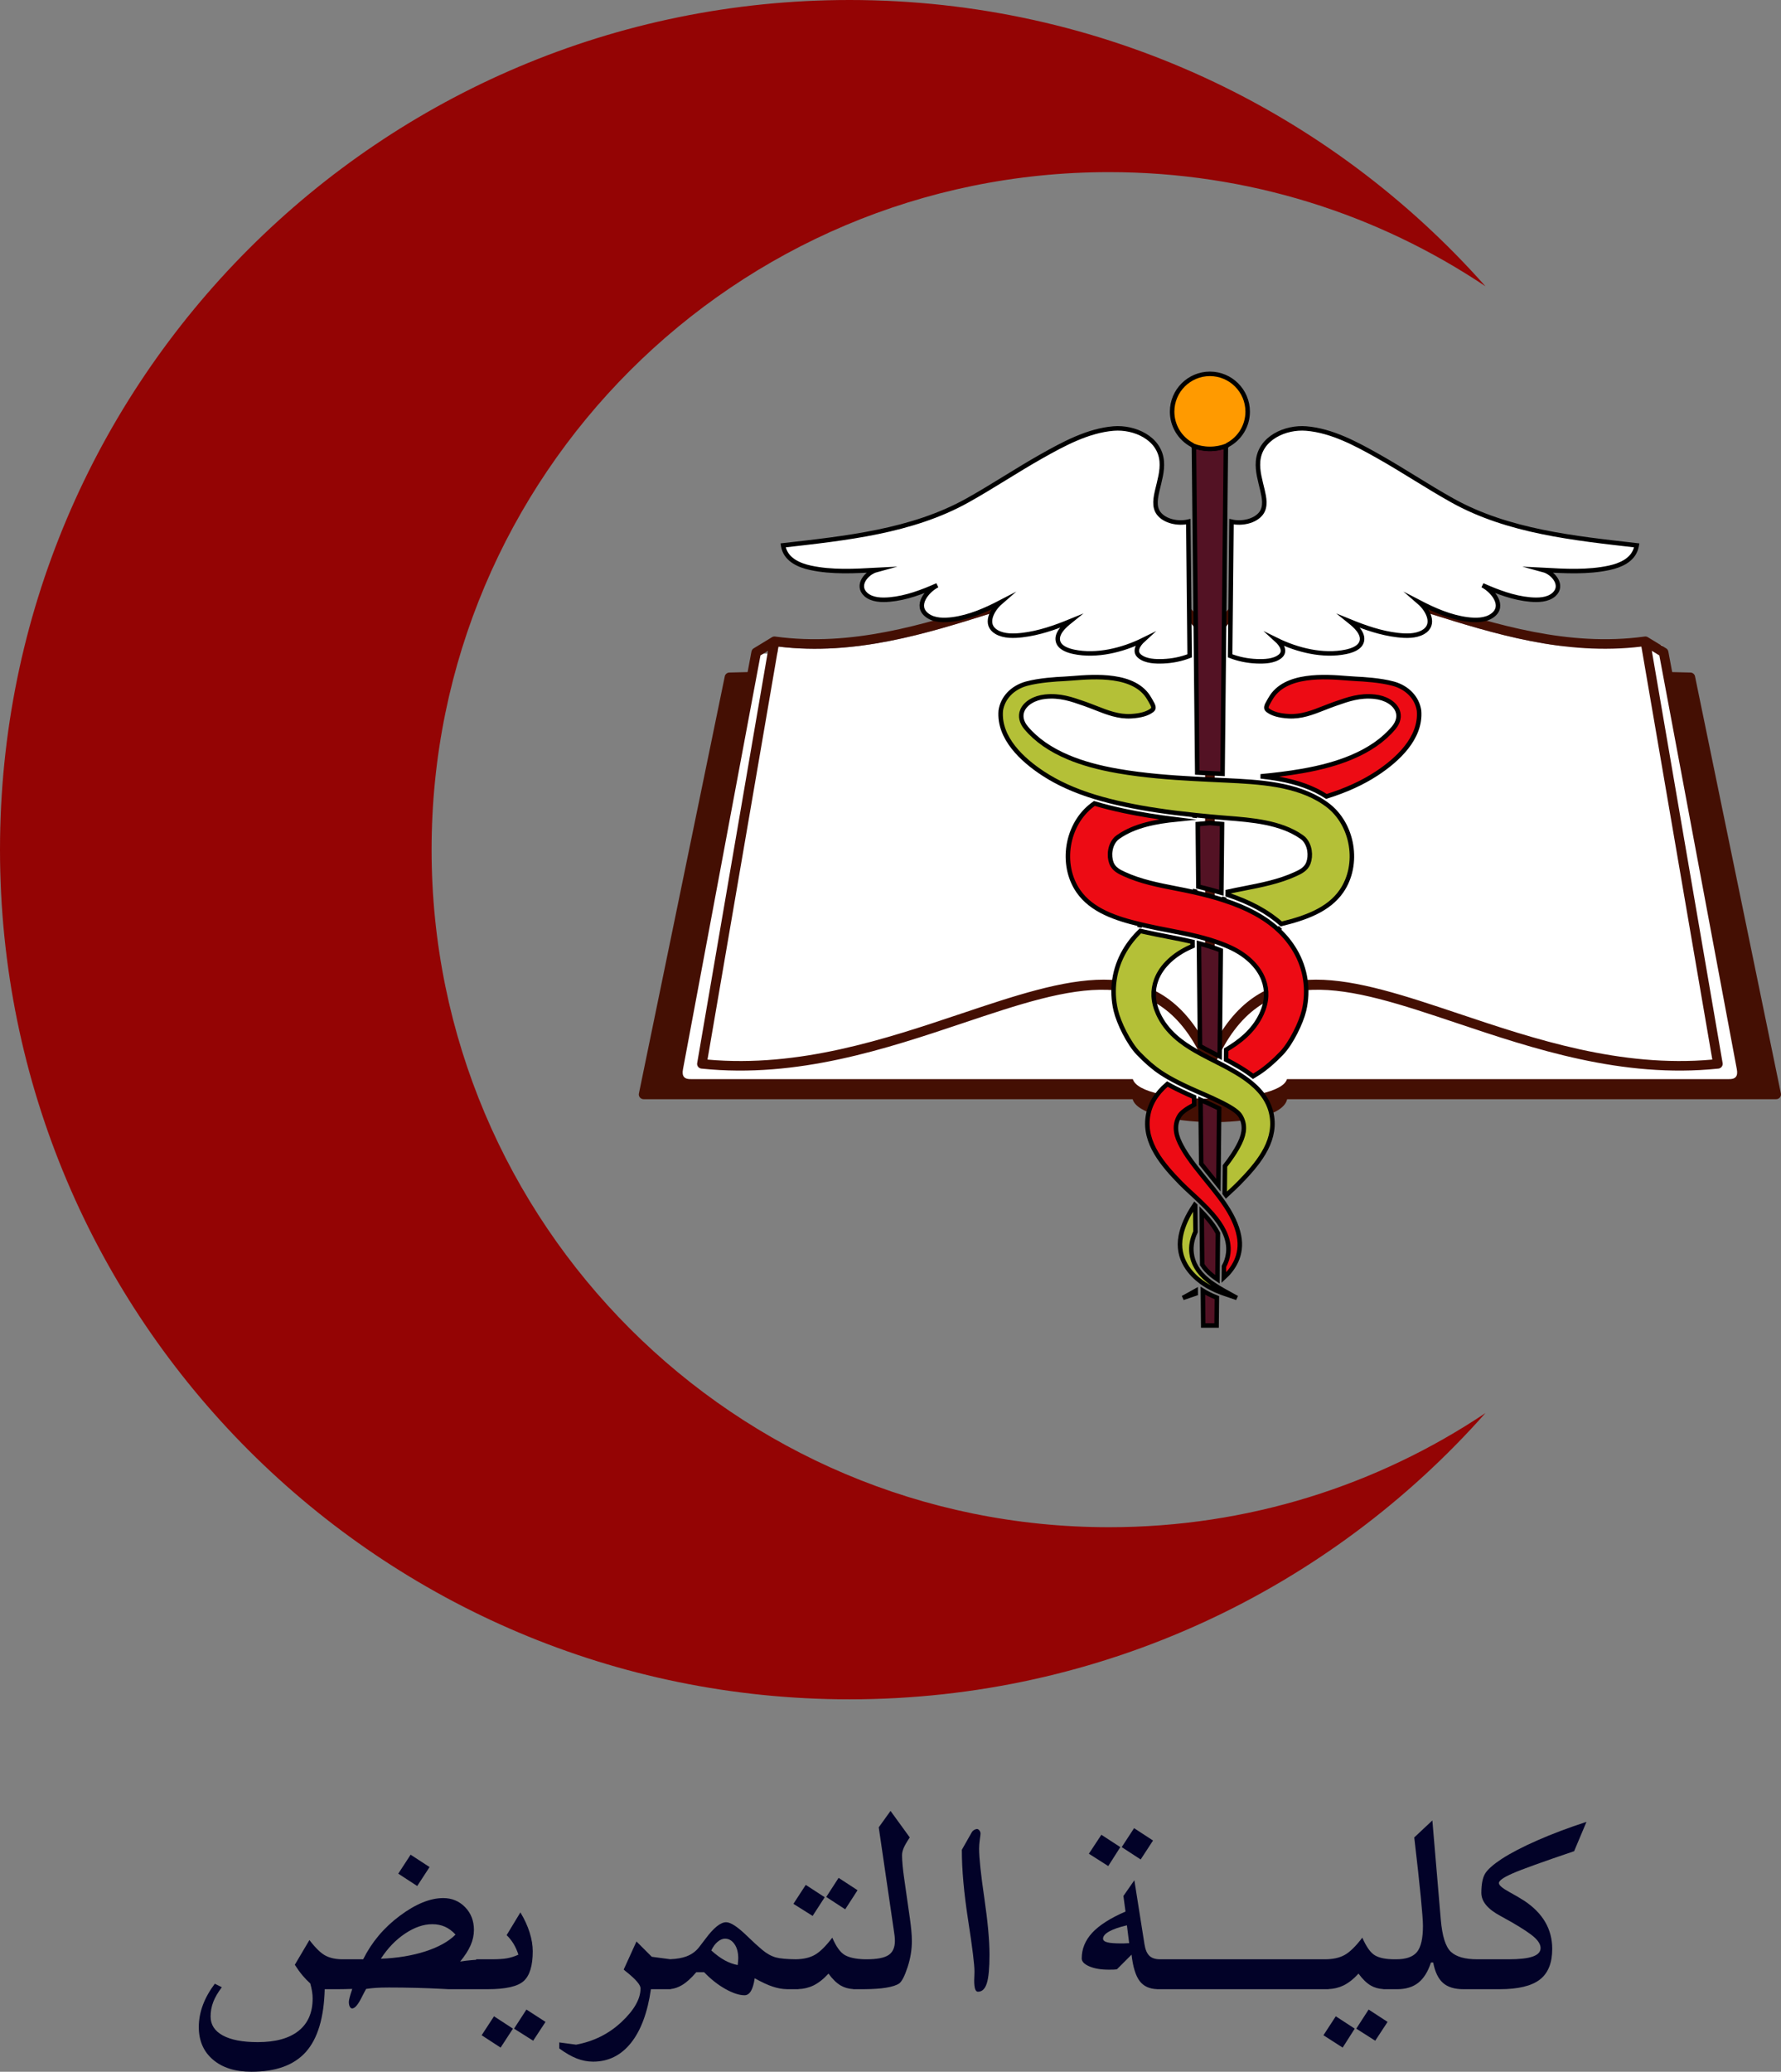 <?xml version="1.0" encoding="UTF-8"?>
<svg xmlns="http://www.w3.org/2000/svg" xmlns:xlink="http://www.w3.org/1999/xlink" width="860.61pt" height="1000.94pt" viewBox="0 0 860.61 1000.94" version="1.1">
<rect x="0" y="0" width="860.61" height="1000.94" fill="#808080" stroke="none"/>
<defs>
<clipPath id="clip1">
  <path d="M 308 278 L 860.609 278 L 860.609 543 L 308 543 Z M 308 278 "/>
</clipPath>
<clipPath id="clip2">
  <path d="M 96 917 L 258 917 L 258 1000.941 L 96 1000.941 Z M 96 917 "/>
</clipPath>
</defs>
<g id="surface1">
<path style=" stroke:none;fill-rule:nonzero;fill:rgb(57.999%,1.599%,1.599%);fill-opacity:1;" d="M 535.902 737.855 C 355.109 737.855 208.551 591.297 208.551 410.508 C 208.551 229.719 355.109 83.16 535.902 83.16 C 603.211 83.16 665.773 103.48 717.797 138.312 C 642.59 53.477 532.793 0 410.504 0 C 183.789 0 0 183.793 0 410.508 C 0 637.223 183.789 821.012 410.504 821.012 C 532.793 821.012 642.59 767.539 717.797 682.703 C 665.773 717.535 603.211 737.855 535.902 737.855 "/>
<path style=" stroke:none;fill-rule:nonzero;fill:rgb(100%,100%,100%);fill-opacity:1;" d="M 464.168 489.82 C 516.152 472.395 557.547 458.523 582.324 503.891 L 582.324 310.461 C 558.227 271.441 522.191 282.73 478.684 296.375 C 447.781 306.062 413.219 316.898 376.141 312.395 L 341.871 511.926 C 386.285 515.93 427.875 501.988 464.168 489.82 "/>
<path style=" stroke:none;fill-rule:nonzero;fill:rgb(100%,100%,100%);fill-opacity:1;" d="M 705.121 489.82 C 741.414 501.988 783.008 515.93 827.422 511.926 L 793.148 312.395 C 756.07 316.898 721.508 306.062 690.605 296.375 C 647.098 282.73 611.062 271.441 586.965 310.461 L 586.965 503.891 C 611.746 458.523 653.137 472.395 705.121 489.82 "/>
<path style=" stroke:none;fill-rule:evenodd;fill:rgb(100%,100%,100%);fill-opacity:1;" d="M 803.148 311.738 L 364.285 315.859 L 323.098 519.742 C 323.098 519.742 323.098 527.98 329.277 527.98 L 551.25 527.98 C 561.906 527.98 573.898 537.621 584.645 537.621 C 595.359 537.621 604.824 527.98 615.477 527.98 L 843.684 527.98 "/>
<g clip-path="url(#clip1)" clip-rule="nonzero">
<path style=" stroke:none;fill-rule:evenodd;fill:rgb(26.7%,5.899%,1.199%);fill-opacity:1;" d="M 341.871 511.926 C 386.285 515.93 427.879 501.988 464.168 489.82 C 516.152 472.395 557.547 458.523 582.324 503.891 L 582.324 310.461 C 558.227 271.441 522.191 282.73 478.684 296.375 C 447.785 306.062 413.219 316.898 376.145 312.398 Z M 827.422 511.926 C 783.008 515.93 741.414 501.988 705.121 489.82 C 653.137 472.395 611.746 458.523 586.965 503.891 L 586.965 310.461 C 611.062 271.441 647.098 282.73 690.605 296.375 C 721.508 306.062 756.07 316.898 793.148 312.398 Z M 582.176 514.094 C 559.68 462.668 518.328 476.531 465.633 494.195 C 428.277 506.719 385.371 521.105 339.117 516.301 C 339.008 516.297 338.895 516.285 338.777 516.266 C 337.52 516.051 336.672 514.855 336.891 513.594 L 336.895 513.594 L 371.102 314.441 L 367.473 316.652 C 354.992 383.281 342.512 449.926 330.035 516.559 C 329.348 520.078 330.754 521.516 334.062 521.363 L 547.402 521.363 C 551.137 534.113 618.23 533.852 621.887 521.363 L 835.227 521.363 C 838.535 521.516 839.941 520.078 839.258 516.559 C 826.777 449.926 814.297 383.281 801.816 316.652 L 798.188 314.441 L 832.395 513.594 L 832.398 513.594 C 832.617 514.855 831.77 516.051 830.512 516.266 C 830.398 516.285 830.285 516.297 830.172 516.301 C 783.922 521.105 741.016 506.719 703.656 494.195 C 650.992 476.543 609.656 462.684 587.152 514.008 C 586.066 516.477 583.395 516.883 582.176 514.094 M 311.023 531.066 C 310.859 531.066 310.695 531.051 310.531 531.016 C 309.277 530.758 308.473 529.531 308.73 528.281 L 308.738 528.281 L 350.188 326.961 C 350.324 325.84 351.27 324.965 352.434 324.934 L 361.262 324.715 L 363.07 315.027 C 363.227 314.203 363.52 313.574 364.328 313.156 L 372.898 307.934 C 373.426 307.562 374.078 307.426 374.707 307.559 C 411.539 312.582 446.297 301.684 477.309 291.965 C 521.766 278.023 558.742 266.438 584.645 305.535 C 610.547 266.438 647.523 278.023 691.98 291.965 C 722.992 301.684 757.746 312.582 794.582 307.559 C 795.211 307.426 795.863 307.562 796.391 307.934 L 804.961 313.156 C 805.77 313.574 806.062 314.203 806.219 315.027 L 808.027 324.715 L 816.855 324.934 C 818.02 324.965 818.965 325.84 819.102 326.961 L 860.555 528.281 L 860.562 528.281 C 860.816 529.531 860.012 530.758 858.762 531.016 C 858.594 531.051 858.43 531.066 858.266 531.066 L 621.969 531.066 C 618.465 546.82 551.027 544.875 547.32 531.066 "/>
</g>
<path style=" stroke:none;fill-rule:nonzero;fill:rgb(32.5%,7.1%,14.099%);fill-opacity:1;" d="M 588.363 535.188 C 587.059 534.531 585.633 533.855 584.008 533.117 C 582.723 532.535 581.414 531.957 580.121 531.391 L 580.434 562.266 C 581.297 563.367 582.172 564.465 583.027 565.531 L 583.43 566.039 C 584.23 567.035 585.059 568.059 585.84 569.02 L 586.008 569.219 C 586.914 570.332 587.836 571.461 588.754 572.609 L 589.125 535.57 C 588.895 535.453 588.68 535.348 588.488 535.25 "/>
<path style="fill:none;stroke-width:21.75;stroke-linecap:butt;stroke-linejoin:miter;stroke:rgb(0%,0%,0%);stroke-opacity:1;stroke-miterlimit:10;" d="M 5883.633 4657.525 C 5870.586 4664.087 5856.328 4670.845 5840.078 4678.228 C 5827.227 4684.048 5814.141 4689.83 5801.211 4695.494 L 5804.336 4386.744 C 5812.969 4375.728 5821.719 4364.752 5830.273 4354.087 L 5834.297 4349.009 C 5842.305 4339.048 5850.586 4328.814 5858.398 4319.205 L 5860.078 4317.212 C 5869.141 4306.08 5878.359 4294.791 5887.539 4283.306 L 5891.25 4653.697 C 5888.945 4654.869 5886.797 4655.923 5884.883 4656.9 Z M 5883.633 4657.525 " transform="matrix(0.1,0,0,-0.1,0,1000.94)"/>
<path style=" stroke:none;fill-rule:nonzero;fill:rgb(70.599%,75.299%,21.599%);fill-opacity:1;" d="M 604.414 523.062 C 600.18 519.613 595.172 516.84 590.391 514.359 L 590.305 514.316 C 590.27 514.297 590.234 514.281 590.199 514.262 L 590.188 514.258 C 589.02 513.652 587.812 513.039 586.648 512.449 C 585.762 511.996 584.844 511.531 583.938 511.07 C 582.168 510.16 579.84 508.945 577.551 507.617 C 571.371 504.039 563.754 498.781 559.652 489.809 C 558.34 486.934 557.605 484.039 557.48 481.211 C 557.359 478.531 557.777 475.891 558.727 473.363 C 559.98 470.02 562.129 466.91 565.113 464.129 C 567.875 461.551 571.227 459.359 575.078 457.617 C 575.477 457.438 575.879 457.262 576.285 457.086 L 576.262 455.023 C 572.25 454.086 568.133 453.285 564.141 452.512 C 560.492 451.805 556.719 451.07 553.055 450.238 C 552.305 450.066 551.648 449.914 551.039 449.77 C 548.031 452.648 545.48 455.867 543.449 459.348 C 538.355 468.07 536.84 478.312 539.176 488.188 C 540.562 494.074 545.391 504.027 550.086 508.898 C 553.914 512.871 557.449 515.914 560.895 518.195 C 562.078 518.98 563.352 519.766 564.672 520.531 C 567.555 522.195 570.828 523.852 574.977 525.742 C 576.398 526.391 577.836 527.023 579.172 527.609 L 580.172 528.043 C 581.848 528.777 583.586 529.531 585.285 530.305 C 586.945 531.059 588.406 531.754 589.746 532.426 L 589.871 532.488 C 590.289 532.699 590.812 532.961 591.387 533.258 C 595.844 535.562 598.391 537.434 599.406 539.137 C 601.691 542.973 601.598 547.137 599.117 552.234 C 597.078 556.43 594.371 560.184 591.934 563.34 L 591.801 576.539 C 592.043 576.863 592.281 577.184 592.512 577.5 C 592.84 577.195 593.164 576.898 593.484 576.602 C 595.383 574.852 597.18 573.195 598.664 571.68 C 607.355 562.789 616.48 552.242 614.637 539.586 C 613.727 533.332 610.383 527.926 604.414 523.062 "/>
<path style="fill:none;stroke-width:21.75;stroke-linecap:butt;stroke-linejoin:miter;stroke:rgb(0%,0%,0%);stroke-opacity:1;stroke-miterlimit:10;" d="M 6044.141 4778.775 C 6001.797 4813.267 5951.719 4841.002 5903.906 4865.806 L 5903.047 4866.236 C 5902.695 4866.431 5902.344 4866.587 5901.992 4866.783 L 5901.875 4866.822 C 5890.195 4872.877 5878.125 4879.009 5866.484 4884.908 C 5857.617 4889.439 5848.438 4894.087 5839.375 4898.697 C 5821.68 4907.798 5798.398 4919.947 5775.508 4933.228 C 5713.711 4969.009 5637.539 5021.587 5596.523 5111.314 C 5583.398 5140.064 5576.055 5169.009 5574.805 5197.291 C 5573.594 5224.087 5577.773 5250.494 5587.266 5275.767 C 5599.805 5309.205 5621.289 5340.298 5651.133 5368.111 C 5678.75 5393.892 5712.266 5415.806 5750.781 5433.228 C 5754.766 5435.025 5758.789 5436.783 5762.852 5438.541 L 5762.617 5459.166 C 5722.5 5468.541 5681.328 5476.548 5641.406 5484.283 C 5604.922 5491.353 5567.188 5498.697 5530.547 5507.017 C 5523.047 5508.736 5516.484 5510.259 5510.391 5511.705 C 5480.312 5482.916 5454.805 5450.728 5434.492 5415.923 C 5383.555 5328.697 5368.398 5226.275 5391.758 5127.525 C 5405.625 5068.658 5453.906 4969.127 5500.859 4920.416 C 5539.141 4880.689 5574.492 4850.259 5608.945 4827.447 C 5620.781 4819.595 5633.516 4811.744 5646.719 4804.087 C 5675.547 4787.447 5708.281 4770.884 5749.766 4751.978 C 5763.984 4745.494 5778.359 4739.166 5791.719 4733.306 L 5801.719 4728.97 C 5818.477 4721.627 5835.859 4714.087 5852.852 4706.353 C 5869.453 4698.814 5884.062 4691.861 5897.461 4685.142 L 5898.711 4684.517 C 5902.891 4682.408 5908.125 4679.791 5913.867 4676.822 C 5958.438 4653.775 5983.906 4635.064 5994.062 4618.033 C 6016.914 4579.673 6015.977 4538.033 5991.172 4487.056 C 5970.781 4445.103 5943.711 4407.564 5919.336 4376.002 L 5918.008 4244.009 C 5920.43 4240.767 5922.812 4237.564 5925.117 4234.4 C 5928.398 4237.447 5931.641 4240.416 5934.844 4243.384 C 5953.828 4260.884 5971.797 4277.447 5986.641 4292.603 C 6073.555 4381.509 6164.805 4486.978 6146.367 4613.541 C 6137.266 4676.08 6103.828 4730.142 6044.141 4778.775 Z M 6044.141 4778.775 " transform="matrix(0.1,0,0,-0.1,0,1000.94)"/>
<path style=" stroke:none;fill-rule:nonzero;fill:rgb(92.899%,4.3%,8.199%);fill-opacity:1;" d="M 589.02 577.98 C 587.266 575.656 585.41 573.375 583.613 571.172 L 583.449 570.969 C 582.66 570.004 581.824 568.977 581.02 567.965 L 580.613 567.461 C 579.648 566.254 578.652 565.008 577.676 563.75 C 575.16 560.512 572.301 556.613 570.172 552.234 C 567.691 547.137 567.602 542.973 569.887 539.137 C 570.832 537.543 573.121 535.805 577.059 533.703 L 577.02 530.035 C 575.941 529.562 574.816 529.062 573.695 528.551 C 569.898 526.82 566.809 525.273 564.07 523.738 C 558.605 528.426 555.52 533.617 554.652 539.586 C 552.809 552.242 561.934 562.789 570.629 571.68 C 572.109 573.195 573.906 574.852 575.805 576.602 C 576.539 577.281 577.301 577.98 578.066 578.695 C 578.84 579.414 579.523 580.062 580.16 580.672 C 582.449 582.875 584.246 584.746 585.816 586.566 C 588.324 589.477 590.168 592.172 591.453 594.809 C 593.223 598.438 593.914 602.008 593.504 605.418 C 593.234 607.691 592.539 609.852 591.441 611.84 L 591.387 617.258 C 595.738 613.285 600.586 606.535 598.688 597.039 C 597.66 591.887 595.219 586.699 591.016 580.711 C 590.391 579.824 589.738 578.93 589.02 577.98 "/>
<path style="fill:none;stroke-width:21.75;stroke-linecap:butt;stroke-linejoin:miter;stroke:rgb(0%,0%,0%);stroke-opacity:1;stroke-miterlimit:10;" d="M 5890.195 4229.595 C 5872.656 4252.837 5854.102 4275.65 5836.133 4297.681 L 5834.492 4299.712 C 5826.602 4309.361 5818.242 4319.634 5810.195 4329.752 L 5806.133 4334.791 C 5796.484 4346.861 5786.523 4359.322 5776.758 4371.9 C 5751.602 4404.283 5723.008 4443.267 5701.719 4487.056 C 5676.914 4538.033 5676.016 4579.673 5698.867 4618.033 C 5708.32 4633.97 5731.211 4651.353 5770.586 4672.369 L 5770.195 4709.048 C 5759.414 4713.775 5748.164 4718.775 5736.953 4723.892 C 5698.984 4741.197 5668.086 4756.666 5640.703 4772.017 C 5586.055 4725.142 5555.195 4673.228 5546.523 4613.541 C 5528.086 4486.978 5619.336 4381.509 5706.289 4292.603 C 5721.094 4277.447 5739.062 4260.884 5758.047 4243.384 C 5765.391 4236.587 5773.008 4229.595 5780.664 4222.447 C 5788.398 4215.259 5795.234 4208.775 5801.602 4202.681 C 5824.492 4180.65 5842.461 4161.939 5858.164 4143.736 C 5883.242 4114.634 5901.68 4087.681 5914.531 4061.314 C 5932.227 4025.025 5939.141 3989.322 5935.039 3955.22 C 5932.344 3932.486 5925.391 3910.884 5914.414 3891.002 L 5913.867 3836.822 C 5957.383 3876.548 6005.859 3944.048 5986.875 4039.009 C 5976.602 4090.533 5952.188 4142.408 5910.156 4202.291 C 5903.906 4211.158 5897.383 4220.103 5890.195 4229.595 Z M 5890.195 4229.595 " transform="matrix(0.1,0,0,-0.1,0,1000.94)"/>
<path style=" stroke:none;fill-rule:nonzero;fill:rgb(70.599%,75.299%,21.599%);fill-opacity:1;" d="M 588.746 622.051 C 586.754 620.836 585.094 619.684 583.672 618.531 C 581.203 616.531 579.363 614.461 578.051 612.203 C 576.836 610.113 576.074 607.832 575.785 605.422 C 575.391 602.113 576.027 598.656 577.68 595.141 L 577.551 582.449 C 577.457 582.363 577.363 582.273 577.27 582.184 C 573.676 587.559 571.547 592.316 570.602 597.039 C 568.324 608.434 575.762 615.883 580.395 619.305 C 580.477 619.363 580.559 619.422 580.641 619.48 C 581.598 620.176 582.617 620.84 583.676 621.453 C 584.215 621.766 584.777 622.07 585.352 622.367 C 586.852 623.137 588.469 623.844 590.297 624.527 C 590.766 624.699 591.234 624.871 591.688 625.027 C 592.57 625.336 593.477 625.641 594.352 625.934 C 595.449 626.305 596.574 626.68 597.691 627.078 C 596.676 626.504 595.617 625.926 594.531 625.332 C 592.715 624.34 590.832 623.312 589.008 622.211 C 588.926 622.16 588.836 622.105 588.746 622.051 "/>
<path style="fill:none;stroke-width:21.75;stroke-linecap:butt;stroke-linejoin:miter;stroke:rgb(0%,0%,0%);stroke-opacity:1;stroke-miterlimit:10;" d="M 5887.461 3788.892 C 5867.539 3801.041 5850.938 3812.564 5836.719 3824.088 C 5812.031 3844.088 5793.633 3864.791 5780.508 3887.369 C 5768.359 3908.267 5760.742 3931.08 5757.852 3955.181 C 5753.906 3988.267 5760.273 4022.838 5776.797 4057.994 L 5775.508 4184.908 C 5774.57 4185.767 5773.633 4186.666 5772.695 4187.564 C 5736.758 4133.814 5715.469 4086.236 5706.016 4039.009 C 5683.242 3925.064 5757.617 3850.572 5803.945 3816.353 C 5804.766 3815.767 5805.586 3815.181 5806.406 3814.595 C 5815.977 3807.642 5826.172 3801.002 5836.758 3794.869 C 5842.148 3791.744 5847.773 3788.697 5853.516 3785.728 C 5868.516 3778.033 5884.688 3770.963 5902.969 3764.127 C 5907.656 3762.408 5912.344 3760.689 5916.875 3759.127 C 5925.703 3756.041 5934.766 3752.994 5943.516 3750.064 C 5954.492 3746.353 5965.742 3742.603 5976.914 3738.619 C 5966.758 3744.361 5956.172 3750.142 5945.312 3756.08 C 5927.148 3766.002 5908.32 3776.275 5890.078 3787.291 C 5889.258 3787.798 5888.359 3788.345 5887.461 3788.892 Z M 5887.461 3788.892 " transform="matrix(0.1,0,0,-0.1,0,1000.94)"/>
<path style=" stroke:none;fill-rule:nonzero;fill:rgb(32.5%,7.1%,14.099%);fill-opacity:1;" d="M 580.672 585.531 L 580.926 610.992 C 582.035 612.793 583.574 614.477 585.617 616.133 C 586.414 616.777 587.301 617.43 588.289 618.094 L 588.516 595.844 C 587.355 593.547 585.703 591.172 583.477 588.586 C 582.629 587.602 581.707 586.598 580.672 585.531 "/>
<path style="fill:none;stroke-width:21.75;stroke-linecap:butt;stroke-linejoin:miter;stroke:rgb(0%,0%,0%);stroke-opacity:1;stroke-miterlimit:10;" d="M 5806.719 4154.087 L 5809.258 3899.478 C 5820.352 3881.47 5835.742 3864.634 5856.172 3848.072 C 5864.141 3841.627 5873.008 3835.103 5882.891 3828.463 L 5885.156 4050.963 C 5873.555 4073.931 5857.031 4097.681 5834.766 4123.541 C 5826.289 4133.384 5817.07 4143.423 5806.719 4154.087 Z M 5806.719 4154.087 " transform="matrix(0.1,0,0,-0.1,0,1000.94)"/>
<path style=" stroke:none;fill-rule:nonzero;fill:rgb(92.899%,4.3%,8.199%);fill-opacity:1;" d="M 574.758 625.332 C 573.672 625.926 572.613 626.504 571.598 627.078 C 572.715 626.684 573.84 626.305 574.938 625.934 C 575.812 625.641 576.719 625.336 577.602 625.027 C 577.66 625.008 577.727 624.984 577.785 624.965 L 577.773 623.664 C 576.766 624.234 575.754 624.789 574.758 625.332 "/>
<path style="fill:none;stroke-width:21.75;stroke-linecap:butt;stroke-linejoin:miter;stroke:rgb(0%,0%,0%);stroke-opacity:1;stroke-miterlimit:10;" d="M 5747.578 3756.08 C 5736.719 3750.142 5726.133 3744.361 5715.977 3738.619 C 5727.148 3742.564 5738.398 3746.353 5749.375 3750.064 C 5758.125 3752.994 5767.188 3756.041 5776.016 3759.127 C 5776.602 3759.322 5777.266 3759.556 5777.852 3759.752 L 5777.734 3772.759 C 5767.656 3767.056 5757.539 3761.509 5747.578 3756.08 Z M 5747.578 3756.08 " transform="matrix(0.1,0,0,-0.1,0,1000.94)"/>
<path style=" stroke:none;fill-rule:nonzero;fill:rgb(32.5%,7.1%,14.099%);fill-opacity:1;" d="M 583.941 625.113 C 583.32 624.797 582.711 624.465 582.129 624.125 C 581.832 623.953 581.539 623.777 581.25 623.598 L 581.273 625.953 L 581.418 640.395 L 587.871 640.395 L 588.008 626.949 C 586.547 626.367 585.207 625.762 583.941 625.113 "/>
<path style="fill:none;stroke-width:21.75;stroke-linecap:butt;stroke-linejoin:miter;stroke:rgb(0%,0%,0%);stroke-opacity:1;stroke-miterlimit:10;" d="M 5839.414 3758.267 C 5833.203 3761.431 5827.109 3764.752 5821.289 3768.15 C 5818.32 3769.869 5815.391 3771.627 5812.5 3773.423 L 5812.734 3749.869 L 5814.18 3605.455 L 5878.711 3605.455 L 5880.078 3739.908 C 5865.469 3745.728 5852.07 3751.783 5839.414 3758.267 Z M 5839.414 3758.267 " transform="matrix(0.1,0,0,-0.1,0,1000.94)"/>
<path style=" stroke:none;fill-rule:nonzero;fill:rgb(32.5%,7.1%,14.099%);fill-opacity:1;" d="M 584.645 397.617 C 583.59 397.719 582.535 397.812 581.48 397.906 C 580.613 397.984 579.734 398.059 578.777 398.137 L 579.082 428.375 C 581.188 428.867 583.148 429.355 585.043 429.859 C 586.816 430.332 588.535 430.82 590.18 431.324 L 590.516 398.137 C 589.555 398.059 588.68 397.984 587.809 397.906 C 586.754 397.812 585.699 397.719 584.645 397.617 "/>
<path style="fill:none;stroke-width:21.75;stroke-linecap:butt;stroke-linejoin:miter;stroke:rgb(0%,0%,0%);stroke-opacity:1;stroke-miterlimit:10;" d="M 5846.445 6033.228 C 5835.898 6032.212 5825.352 6031.275 5814.805 6030.337 C 5806.133 6029.556 5797.344 6028.814 5787.773 6028.033 L 5790.82 5725.65 C 5811.875 5720.728 5831.484 5715.845 5850.43 5710.806 C 5868.164 5706.08 5885.352 5701.197 5901.797 5696.158 L 5905.156 6028.033 C 5895.547 6028.814 5886.797 6029.556 5878.086 6030.337 C 5867.539 6031.275 5856.992 6032.212 5846.445 6033.228 Z M 5846.445 6033.228 " transform="matrix(0.1,0,0,-0.1,0,1000.94)"/>
<path style=" stroke:none;fill-rule:nonzero;fill:rgb(70.599%,75.299%,21.599%);fill-opacity:1;" d="M 639.848 387.762 C 626.422 378.672 608.312 377.801 592.336 377.031 L 592.219 377.027 L 592.215 377.027 C 591.102 376.973 589.984 376.918 588.871 376.867 C 587.438 376.801 586.004 376.73 584.57 376.66 C 582.477 376.559 579.711 376.426 576.91 376.27 C 565.945 375.668 553.004 374.754 540.148 372.512 C 530.863 370.895 523.066 368.734 516.312 365.906 C 507.582 362.254 500.688 357.445 495.816 351.625 C 493.559 348.922 492.91 345.973 493.988 343.316 C 495.426 339.777 499.777 337.141 505.078 336.594 C 512.219 335.863 517.637 337.762 523.906 339.961 L 524.336 340.109 C 526.094 340.727 527.824 341.406 529.492 342.062 C 535.141 344.281 540.477 346.375 546.598 346.031 C 551.215 345.77 554.504 344.824 556.656 343.137 C 557.773 342.262 557.621 341.336 555.883 338.43 C 555.707 338.137 555.527 337.832 555.359 337.539 C 548.422 325.305 528.785 326.863 518.238 327.699 C 516.652 327.824 515.281 327.934 514.152 327.984 C 510.75 328.125 502.184 328.637 496.051 330.309 C 489.254 332.168 484.48 337.156 483.586 343.344 C 482.488 356.609 494.082 367.16 504.008 373.68 C 511.059 378.305 519.242 382.012 529.027 385.008 L 529.031 385.008 C 533.559 386.395 538.43 387.629 543.914 388.785 C 553.734 390.852 564.363 392.445 577.363 393.801 L 577.223 395.16 L 577.363 393.801 C 577.953 393.863 578.551 393.926 579.152 393.984 C 580.953 394.168 582.812 394.348 584.785 394.531 C 584.785 394.531 584.789 394.531 584.789 394.531 C 585.887 394.633 586.984 394.734 588.086 394.828 C 589.355 394.945 590.645 395.051 592.195 395.172 L 592.812 395.219 C 604.938 396.18 618.676 397.266 628.734 404.195 C 628.738 404.199 628.746 404.203 628.754 404.211 C 628.871 404.293 629.117 404.469 629.184 404.52 C 629.25 404.57 629.309 404.621 629.367 404.68 C 629.449 404.754 629.543 404.82 629.641 404.887 C 629.738 404.945 629.824 405.016 629.906 405.098 C 633.125 408.305 633.516 413.484 632.238 416.938 C 631.129 419.945 628.305 421.242 626.039 422.281 L 625.883 422.352 C 618.105 425.926 609.512 427.605 601.203 429.23 C 598.586 429.742 595.883 430.27 593.273 430.848 L 593.258 432.309 C 604.145 435.945 612.629 440.559 619.137 446.387 C 630.566 443.602 641.898 439.695 648.211 430.566 C 657.109 417.699 653.902 398.199 641.348 388.828 C 640.867 388.469 640.359 388.109 639.848 387.762 "/>
<path style="fill:none;stroke-width:21.75;stroke-linecap:butt;stroke-linejoin:miter;stroke:rgb(0%,0%,0%);stroke-opacity:1;stroke-miterlimit:10;" d="M 6398.477 6131.783 C 6264.219 6222.681 6083.125 6231.392 5923.359 6239.087 L 5922.188 6239.127 L 5922.148 6239.127 C 5911.016 6239.673 5899.844 6240.22 5888.711 6240.728 C 5874.375 6241.392 5860.039 6242.095 5845.703 6242.798 C 5824.766 6243.814 5797.109 6245.142 5769.102 6246.705 C 5659.453 6252.72 5530.039 6261.861 5401.484 6284.283 C 5308.633 6300.455 5230.664 6322.056 5163.125 6350.337 C 5075.82 6386.861 5006.875 6434.947 4958.164 6493.15 C 4935.586 6520.181 4929.102 6549.673 4939.883 6576.236 C 4954.258 6611.627 4997.773 6637.994 5050.781 6643.462 C 5122.188 6650.767 5176.367 6631.783 5239.062 6609.791 L 5243.359 6608.306 C 5260.938 6602.134 5278.242 6595.337 5294.922 6588.775 C 5351.406 6566.587 5404.766 6545.65 5465.977 6549.087 C 5512.148 6551.705 5545.039 6561.158 5566.562 6578.033 C 5577.734 6586.783 5576.211 6596.041 5558.828 6625.103 C 5557.07 6628.033 5555.273 6631.08 5553.594 6634.009 C 5484.219 6756.353 5287.852 6740.767 5182.383 6732.408 C 5166.523 6731.158 5152.812 6730.064 5141.523 6729.556 C 5107.5 6728.15 5021.836 6723.033 4960.508 6706.314 C 4892.539 6687.72 4844.805 6637.837 4835.859 6575.962 C 4824.883 6443.306 4940.82 6337.798 5040.078 6272.603 C 5110.586 6226.353 5192.422 6189.283 5290.273 6159.322 L 5290.312 6159.322 C 5335.586 6145.455 5384.297 6133.111 5439.141 6121.548 C 5537.344 6100.884 5643.633 6084.947 5773.633 6071.392 L 5772.227 6057.798 L 5773.633 6071.392 C 5779.531 6070.767 5785.508 6070.142 5791.523 6069.556 C 5809.531 6067.72 5828.125 6065.923 5847.852 6064.087 C 5847.852 6064.087 5847.891 6064.087 5847.891 6064.087 C 5858.867 6063.072 5869.844 6062.056 5880.859 6061.119 C 5893.555 6059.947 5906.445 6058.892 5921.953 6057.681 L 5928.125 6057.212 C 6049.375 6047.603 6186.758 6036.744 6287.344 5967.447 C 6287.383 5967.408 6287.461 5967.369 6287.539 5967.291 C 6288.711 5966.47 6291.172 5964.712 6291.836 5964.205 C 6292.5 5963.697 6293.086 5963.189 6293.672 5962.603 C 6294.492 5961.861 6295.43 5961.197 6296.406 5960.533 C 6297.383 5959.947 6298.242 5959.244 6299.062 5958.423 C 6331.25 5926.353 6335.156 5874.556 6322.383 5840.025 C 6311.289 5809.947 6283.047 5796.978 6260.391 5786.587 L 6258.828 5785.884 C 6181.055 5750.142 6095.117 5733.345 6012.031 5717.095 C 5985.859 5711.978 5958.828 5706.705 5932.734 5700.923 L 5932.578 5686.314 C 6041.445 5649.947 6126.289 5603.814 6191.367 5545.533 C 6305.664 5573.384 6418.984 5612.447 6482.109 5703.736 C 6571.094 5832.408 6539.023 6027.408 6413.477 6121.119 C 6408.672 6124.712 6403.594 6128.306 6398.477 6131.783 Z M 6398.477 6131.783 " transform="matrix(0.1,0,0,-0.1,0,1000.94)"/>
<path style=" stroke:none;fill-rule:nonzero;fill:rgb(92.899%,4.3%,8.199%);fill-opacity:1;" d="M 673.238 330.312 C 667.105 328.637 658.539 328.125 655.141 327.98 C 654.008 327.934 652.641 327.824 651.051 327.699 C 640.504 326.863 620.867 325.309 613.93 337.539 C 613.762 337.832 613.582 338.137 613.406 338.43 C 611.668 341.336 611.516 342.262 612.633 343.137 C 614.785 344.824 618.074 345.77 622.695 346.031 C 628.816 346.379 634.148 344.281 639.797 342.062 C 641.469 341.406 643.195 340.727 644.953 340.109 L 645.383 339.961 C 651.656 337.762 657.07 335.863 664.215 336.598 C 669.512 337.141 673.863 339.777 675.301 343.316 C 676.383 345.973 675.73 348.922 673.473 351.625 C 668.602 357.445 661.711 362.254 652.98 365.906 C 646.223 368.734 638.426 370.898 629.141 372.516 C 622.422 373.684 615.668 374.492 609.188 375.086 C 612.02 375.387 614.867 375.77 617.68 376.27 C 627.137 377.957 634.762 380.746 640.957 384.793 C 650.434 381.836 658.398 378.199 665.281 373.68 C 675.207 367.164 686.801 356.613 685.703 343.344 C 684.809 337.156 680.035 332.164 673.238 330.312 "/>
<path style="fill:none;stroke-width:21.75;stroke-linecap:butt;stroke-linejoin:miter;stroke:rgb(0%,0%,0%);stroke-opacity:1;stroke-miterlimit:10;" d="M 6732.383 6706.275 C 6671.055 6723.033 6585.391 6728.15 6551.406 6729.595 C 6540.078 6730.064 6526.406 6731.158 6510.508 6732.408 C 6405.039 6740.767 6208.672 6756.314 6139.297 6634.009 C 6137.617 6631.08 6135.82 6628.033 6134.062 6625.103 C 6116.68 6596.041 6115.156 6586.783 6126.328 6578.033 C 6147.852 6561.158 6180.742 6551.705 6226.953 6549.087 C 6288.164 6545.611 6341.484 6566.587 6397.969 6588.775 C 6414.688 6595.337 6431.953 6602.134 6449.531 6608.306 L 6453.828 6609.791 C 6516.562 6631.783 6570.703 6650.767 6642.148 6643.423 C 6695.117 6637.994 6738.633 6611.627 6753.008 6576.236 C 6763.828 6549.673 6757.305 6520.181 6734.727 6493.15 C 6686.016 6434.947 6617.109 6386.861 6529.805 6350.337 C 6462.227 6322.056 6384.258 6300.416 6291.406 6284.244 C 6224.219 6272.564 6156.68 6264.478 6091.875 6258.541 C 6120.195 6255.533 6148.672 6251.705 6176.797 6246.705 C 6271.367 6229.83 6347.617 6201.939 6409.57 6161.47 C 6504.336 6191.041 6583.984 6227.408 6652.812 6272.603 C 6752.07 6337.759 6868.008 6443.267 6857.031 6575.962 C 6848.086 6637.837 6800.352 6687.759 6732.383 6706.275 Z M 6732.383 6706.275 " transform="matrix(0.1,0,0,-0.1,0,1000.94)"/>
<path style=" stroke:none;fill-rule:nonzero;fill:rgb(92.899%,4.3%,8.199%);fill-opacity:1;" d="M 617.656 449.211 L 618.703 448.078 L 617.656 449.211 C 611.195 443.238 602.551 438.555 591.227 434.891 L 591.703 433.422 L 591.227 434.891 C 589.047 434.184 586.699 433.496 584.246 432.844 C 582.039 432.254 579.734 431.688 577.207 431.113 L 577.551 429.605 L 577.203 431.113 C 576.957 431.055 576.711 431 576.461 430.945 L 576.449 430.941 C 573.711 430.328 570.852 429.77 568.086 429.23 C 559.777 427.605 551.184 425.926 543.406 422.352 L 543.246 422.281 C 540.98 421.238 538.164 419.945 537.051 416.938 C 535.773 413.48 536.164 408.305 539.383 405.098 C 539.465 405.016 539.551 404.945 539.648 404.883 C 539.746 404.82 539.84 404.754 539.926 404.676 C 539.98 404.621 540.039 404.566 540.105 404.52 C 540.172 404.469 540.418 404.293 540.535 404.211 C 540.543 404.203 540.551 404.199 540.559 404.195 C 548.465 398.75 558.645 396.91 568.531 395.91 C 559.141 394.758 550.969 393.426 543.281 391.809 C 537.988 390.691 533.258 389.504 528.84 388.18 C 528.539 388.395 528.234 388.609 527.945 388.828 C 515.391 398.199 512.18 417.699 521.078 430.566 C 527.535 439.906 539.246 443.781 550.941 446.574 L 550.586 448.078 L 550.941 446.574 C 551.77 446.773 552.66 446.98 553.742 447.227 C 557.355 448.051 561.105 448.777 564.73 449.48 C 569.145 450.336 573.711 451.219 578.16 452.301 C 580.672 452.91 582.941 453.531 585.102 454.199 C 587.59 454.969 589.855 455.781 592.039 456.68 C 592.77 456.98 593.504 457.297 594.211 457.617 C 598.062 459.359 601.414 461.551 604.176 464.129 C 607.16 466.91 609.309 470.02 610.562 473.363 C 611.512 475.891 611.93 478.531 611.809 481.211 C 611.684 484.039 610.953 486.934 609.637 489.809 C 605.703 498.418 598.531 503.605 592.504 507.172 L 592.453 511.953 C 596.879 514.266 601.465 516.836 605.523 519.996 C 606.52 519.402 607.484 518.801 608.395 518.195 C 611.84 515.914 615.379 512.871 619.203 508.898 C 623.902 504.027 628.727 494.074 630.117 488.188 C 632.453 478.312 630.934 468.07 625.84 459.348 C 623.672 455.637 620.922 452.227 617.656 449.211 "/>
<path style="fill:none;stroke-width:21.75;stroke-linecap:butt;stroke-linejoin:miter;stroke:rgb(0%,0%,0%);stroke-opacity:1;stroke-miterlimit:10;" d="M 6176.562 5517.291 L 6187.031 5528.619 L 6176.562 5517.291 C 6111.953 5577.017 6025.508 5623.853 5912.266 5660.494 L 5917.031 5675.181 L 5912.266 5660.494 C 5890.469 5667.564 5866.992 5674.439 5842.461 5680.962 C 5820.391 5686.861 5797.344 5692.525 5772.07 5698.267 L 5775.508 5713.345 L 5772.031 5698.267 C 5769.57 5698.853 5767.109 5699.4 5764.609 5699.947 L 5764.492 5699.986 C 5737.109 5706.119 5708.516 5711.705 5680.859 5717.095 C 5597.773 5733.345 5511.836 5750.142 5434.062 5785.884 L 5432.461 5786.587 C 5409.805 5797.017 5381.641 5809.947 5370.508 5840.025 C 5357.734 5874.595 5361.641 5926.353 5393.828 5958.423 C 5394.648 5959.244 5395.508 5959.947 5396.484 5960.572 C 5397.461 5961.197 5398.398 5961.861 5399.258 5962.642 C 5399.805 5963.189 5400.391 5963.736 5401.055 5964.205 C 5401.719 5964.712 5404.18 5966.47 5405.352 5967.291 C 5405.43 5967.369 5405.508 5967.408 5405.586 5967.447 C 5484.648 6021.9 5586.445 6040.298 5685.312 6050.298 C 5591.406 6061.822 5509.688 6075.142 5432.812 6091.314 C 5379.883 6102.486 5332.578 6114.361 5288.398 6127.603 C 5285.391 6125.455 5282.344 6123.306 5279.453 6121.119 C 5153.906 6027.408 5121.797 5832.408 5210.781 5703.736 C 5275.352 5610.337 5392.461 5571.587 5509.414 5543.658 L 5505.859 5528.619 L 5509.414 5543.658 C 5517.695 5541.666 5526.602 5539.595 5537.422 5537.134 C 5573.555 5528.892 5611.055 5521.627 5647.305 5514.595 C 5691.445 5506.041 5737.109 5497.212 5781.602 5486.392 C 5806.719 5480.298 5829.414 5474.087 5851.016 5467.408 C 5875.898 5459.712 5898.555 5451.587 5920.391 5442.603 C 5927.695 5439.595 5935.039 5436.431 5942.109 5433.228 C 5980.625 5415.806 6014.141 5393.892 6041.758 5368.111 C 6071.602 5340.298 6093.086 5309.205 6105.625 5275.767 C 6115.117 5250.494 6119.297 5224.087 6118.086 5197.291 C 6116.836 5169.009 6109.531 5140.064 6096.367 5111.314 C 6057.031 5025.22 5985.312 4973.345 5925.039 4937.681 L 5924.531 4889.869 C 5968.789 4866.744 6014.648 4841.041 6055.234 4809.439 C 6065.195 4815.377 6074.844 4821.392 6083.945 4827.447 C 6118.398 4850.259 6153.789 4880.689 6192.031 4920.416 C 6239.023 4969.127 6287.266 5068.658 6301.172 5127.525 C 6324.531 5226.275 6309.336 5328.697 6258.398 5415.923 C 6236.719 5453.033 6209.219 5487.134 6176.562 5517.291 Z M 6176.562 5517.291 " transform="matrix(0.1,0,0,-0.1,0,1000.94)"/>
<path style=" stroke:none;fill-rule:nonzero;fill:rgb(32.5%,7.1%,14.099%);fill-opacity:1;" d="M 576.535 215.355 C 576.781 215.629 576.934 215.98 576.938 216.363 L 578.523 373.262 C 580.809 373.387 582.992 373.492 584.719 373.574 C 586.152 373.645 587.586 373.715 589.02 373.781 C 589.602 373.809 590.18 373.836 590.762 373.863 L 592.352 216.363 C 592.355 215.98 592.508 215.629 592.754 215.355 C 590.23 216.32 587.508 216.875 584.645 216.875 C 581.785 216.875 579.059 216.32 576.535 215.355 "/>
<path style="fill:none;stroke-width:21.75;stroke-linecap:butt;stroke-linejoin:miter;stroke:rgb(0%,0%,0%);stroke-opacity:1;stroke-miterlimit:10;" d="M 5765.352 7855.845 C 5767.812 7853.111 5769.336 7849.595 5769.375 7845.767 L 5785.234 6276.783 C 5808.086 6275.533 5829.922 6274.478 5847.188 6273.658 C 5861.523 6272.955 5875.859 6272.252 5890.195 6271.587 C 5896.016 6271.314 5901.797 6271.041 5907.617 6270.767 L 5923.516 7845.767 C 5923.555 7849.595 5925.078 7853.111 5927.539 7855.845 C 5902.305 7846.197 5875.078 7840.65 5846.445 7840.65 C 5817.852 7840.65 5790.586 7846.197 5765.352 7855.845 Z M 5765.352 7855.845 " transform="matrix(0.1,0,0,-0.1,0,1000.94)"/>
<path style=" stroke:none;fill-rule:nonzero;fill:rgb(100%,60.399%,0%);fill-opacity:1;" d="M 593.172 215.012 C 599.172 211.836 602.898 205.652 602.898 198.875 C 602.898 188.809 594.711 180.621 584.645 180.621 C 574.578 180.621 566.391 188.809 566.391 198.875 C 566.391 205.652 570.117 211.836 576.117 215.012 C 576.281 215.102 576.414 215.223 576.535 215.355 C 579.059 216.32 581.781 216.875 584.645 216.875 C 587.508 216.875 590.234 216.32 592.754 215.355 C 592.875 215.223 593.008 215.102 593.172 215.012 "/>
<path style="fill:none;stroke-width:21.75;stroke-linecap:butt;stroke-linejoin:miter;stroke:rgb(0%,0%,0%);stroke-opacity:1;stroke-miterlimit:10;" d="M 5931.719 7859.283 C 5991.719 7891.041 6028.984 7952.877 6028.984 8020.65 C 6028.984 8121.314 5947.109 8203.189 5846.445 8203.189 C 5745.781 8203.189 5663.906 8121.314 5663.906 8020.65 C 5663.906 7952.877 5701.172 7891.041 5761.172 7859.283 C 5762.812 7858.384 5764.141 7857.173 5765.352 7855.845 C 5790.586 7846.197 5817.812 7840.65 5846.445 7840.65 C 5875.078 7840.65 5902.344 7846.197 5927.539 7855.845 C 5928.75 7857.173 5930.078 7858.384 5931.719 7859.283 Z M 5931.719 7859.283 " transform="matrix(0.1,0,0,-0.1,0,1000.94)"/>
<path style=" stroke:none;fill-rule:nonzero;fill:rgb(100%,60.399%,0%);fill-opacity:1;" d="M 577.797 453.801 L 577.801 453.773 "/>
<path style="fill:none;stroke-width:21.75;stroke-linecap:butt;stroke-linejoin:miter;stroke:rgb(0%,0%,0%);stroke-opacity:1;stroke-miterlimit:10;" d="M 5777.969 5471.392 L 5778.008 5471.666 Z M 5777.969 5471.392 " transform="matrix(0.1,0,0,-0.1,0,1000.94)"/>
<path style=" stroke:none;fill-rule:nonzero;fill:rgb(32.5%,7.1%,14.099%);fill-opacity:1;" d="M 579.359 455.785 L 579.859 505.383 C 581.84 506.504 583.809 507.531 585.352 508.32 C 586.246 508.781 587.16 509.246 588.047 509.695 C 588.484 509.918 588.934 510.145 589.379 510.371 L 589.898 459.148 C 588.094 458.434 586.219 457.777 584.188 457.148 C 582.656 456.676 581.062 456.223 579.359 455.785 "/>
<path style="fill:none;stroke-width:21.75;stroke-linecap:butt;stroke-linejoin:miter;stroke:rgb(0%,0%,0%);stroke-opacity:1;stroke-miterlimit:10;" d="M 5793.594 5451.548 L 5798.594 4955.572 C 5818.398 4944.361 5838.086 4934.087 5853.516 4926.197 C 5862.461 4921.587 5871.602 4916.939 5880.469 4912.447 C 5884.844 4910.22 5889.336 4907.955 5893.789 4905.689 L 5898.984 5417.916 C 5880.938 5425.064 5862.188 5431.627 5841.875 5437.916 C 5826.562 5442.642 5810.625 5447.173 5793.594 5451.548 Z M 5793.594 5451.548 " transform="matrix(0.1,0,0,-0.1,0,1000.94)"/>
<path style=" stroke:none;fill-rule:nonzero;fill:rgb(100%,100%,100%);fill-opacity:1;" d="M 574.211 252.031 C 569.344 253.16 562.871 251.934 559.887 247.992 C 557.461 244.789 558.43 240.348 559.266 236.762 C 560.32 232.223 561.766 227.617 561.379 222.902 C 560.449 211.605 548.148 206.211 538.09 207.039 C 525.703 208.059 513.891 214.469 503.266 220.457 C 491.176 227.27 479.633 235.008 467.516 241.773 C 440.617 256.785 408.523 260.051 378.414 263.488 C 378.43 263.594 378.445 263.695 378.465 263.797 C 378.465 263.801 378.465 263.801 378.465 263.805 C 378.543 264.25 378.641 264.656 378.754 265.027 C 380.426 270.605 386.188 273.145 391.645 274.328 C 401.992 276.574 413.035 275.922 423.52 275.371 C 418.734 276.668 413.543 282.832 418.371 287.203 C 421.367 289.918 426.148 289.977 429.922 289.645 C 437.895 288.941 445.664 285.988 452.918 282.77 C 448.023 285.285 441.781 292.664 448.082 297.32 C 451.504 299.852 456.402 299.762 460.41 299.23 C 468.496 298.156 476.246 294.773 483.418 291.043 C 479.391 294.531 475.371 301.781 481.57 305.371 C 485.219 307.484 489.992 307.301 494.023 306.832 C 501.965 305.91 509.695 303.219 517.059 300.211 C 514.449 302.305 510.297 305.922 511.234 309.781 C 512.023 313.027 516.062 314.32 518.91 314.922 C 529.922 317.238 542.484 314.094 552.371 309.223 C 550.141 311.262 547.703 314.738 550.809 317.168 C 553.797 319.512 558.465 319.625 562.07 319.484 C 566.41 319.32 570.793 318.445 574.863 316.859 "/>
<path style="fill:none;stroke-width:21.75;stroke-linecap:butt;stroke-linejoin:miter;stroke:rgb(0%,0%,0%);stroke-opacity:1;stroke-miterlimit:10;" d="M 5742.109 7489.087 C 5693.438 7477.798 5628.711 7490.064 5598.867 7529.478 C 5574.609 7561.509 5584.297 7605.923 5592.656 7641.783 C 5603.203 7687.173 5617.656 7733.228 5613.789 7780.377 C 5604.492 7893.345 5481.484 7947.291 5380.898 7939.009 C 5257.031 7928.814 5138.906 7864.712 5032.656 7804.83 C 4911.758 7736.705 4796.328 7659.322 4675.156 7591.666 C 4406.172 7441.548 4085.234 7408.892 3784.141 7374.517 C 3784.297 7373.462 3784.453 7372.447 3784.648 7371.431 C 3784.648 7371.392 3784.648 7371.392 3784.648 7371.353 C 3785.43 7366.9 3786.406 7362.837 3787.539 7359.127 C 3804.258 7303.345 3861.875 7277.955 3916.445 7266.119 C 4019.922 7243.658 4130.352 7250.181 4235.195 7255.689 C 4187.344 7242.72 4135.43 7181.08 4183.711 7137.369 C 4213.672 7110.22 4261.484 7109.634 4299.219 7112.955 C 4378.945 7119.986 4456.641 7149.517 4529.18 7181.705 C 4480.234 7156.548 4417.812 7082.759 4480.82 7036.197 C 4515.039 7010.884 4564.023 7011.783 4604.102 7017.095 C 4684.961 7027.837 4762.461 7061.666 4834.18 7098.97 C 4793.906 7064.087 4753.711 6991.587 4815.703 6955.689 C 4852.188 6934.556 4899.922 6936.392 4940.234 6941.08 C 5019.648 6950.298 5096.953 6977.212 5170.586 7007.291 C 5144.492 6986.353 5102.969 6950.181 5112.344 6911.587 C 5120.234 6879.127 5160.625 6866.197 5189.102 6860.181 C 5299.219 6837.017 5424.844 6868.462 5523.711 6917.173 C 5501.406 6896.783 5477.031 6862.017 5508.086 6837.72 C 5537.969 6814.283 5584.648 6813.15 5620.703 6814.556 C 5664.102 6816.197 5707.93 6824.947 5748.633 6840.806 Z M 5742.109 7489.087 " transform="matrix(0.1,0,0,-0.1,0,1000.94)"/>
<path style=" stroke:none;fill-rule:nonzero;fill:rgb(100%,100%,100%);fill-opacity:1;" d="M 701.773 241.77 C 689.656 235.008 678.117 227.27 666.027 220.457 C 655.398 214.469 643.59 208.059 631.199 207.039 C 621.141 206.211 608.84 211.605 607.914 222.902 C 607.527 227.617 608.969 232.223 610.027 236.762 C 610.863 240.348 611.832 244.785 609.402 247.992 C 606.418 251.938 599.945 253.16 595.078 252.031 L 594.426 316.859 C 598.496 318.445 602.879 319.316 607.223 319.484 C 610.828 319.625 615.492 319.512 618.484 317.168 C 621.586 314.738 619.152 311.262 616.918 309.227 C 626.805 314.09 639.371 317.238 650.379 314.922 C 653.23 314.32 657.266 313.027 658.055 309.781 C 658.996 305.922 654.84 302.305 652.23 300.211 C 659.594 303.219 667.324 305.91 675.27 306.832 C 679.297 307.297 684.074 307.484 687.719 305.371 C 693.918 301.781 689.902 294.531 685.871 291.039 C 693.043 294.773 700.797 298.156 708.879 299.23 C 712.887 299.762 717.785 299.852 721.211 297.32 C 727.508 292.664 721.27 285.285 716.371 282.77 C 723.625 285.988 731.395 288.941 739.367 289.645 C 743.145 289.977 747.922 289.918 750.922 287.203 C 755.746 282.836 750.555 276.664 745.77 275.371 C 756.258 275.922 767.301 276.574 777.645 274.328 C 783.094 273.145 788.844 270.613 790.523 265.055 C 790.645 264.68 790.742 264.262 790.824 263.805 C 790.824 263.801 790.824 263.797 790.828 263.797 C 790.844 263.695 790.859 263.594 790.879 263.488 C 760.766 260.047 728.672 256.785 701.773 241.77 "/>
<path style="fill:none;stroke-width:21.75;stroke-linecap:butt;stroke-linejoin:miter;stroke:rgb(0%,0%,0%);stroke-opacity:1;stroke-miterlimit:10;" d="M 7017.734 7591.705 C 6896.562 7659.322 6781.172 7736.705 6660.273 7804.83 C 6553.984 7864.712 6435.898 7928.814 6311.992 7939.009 C 6211.406 7947.291 6088.398 7893.345 6079.141 7780.377 C 6075.273 7733.228 6089.688 7687.173 6100.273 7641.783 C 6108.633 7605.923 6118.32 7561.548 6094.023 7529.478 C 6064.18 7490.025 5999.453 7477.798 5950.781 7489.087 L 5944.258 6840.806 C 5984.961 6824.947 6028.789 6816.236 6072.227 6814.556 C 6108.281 6813.15 6154.922 6814.283 6184.844 6837.72 C 6215.859 6862.017 6191.523 6896.783 6169.18 6917.134 C 6268.047 6868.502 6393.711 6837.017 6503.789 6860.181 C 6532.305 6866.197 6572.656 6879.127 6580.547 6911.587 C 6589.961 6950.181 6548.398 6986.353 6522.305 7007.291 C 6595.938 6977.212 6673.242 6950.298 6752.695 6941.08 C 6792.969 6936.431 6840.742 6934.556 6877.188 6955.689 C 6939.18 6991.587 6899.023 7064.087 6858.711 7099.009 C 6930.43 7061.666 7007.969 7027.837 7088.789 7017.095 C 7128.867 7011.783 7177.852 7010.884 7212.109 7036.197 C 7275.078 7082.759 7212.695 7156.548 7163.711 7181.705 C 7236.25 7149.517 7313.945 7119.986 7393.672 7112.955 C 7431.445 7109.634 7479.219 7110.22 7509.219 7137.369 C 7557.461 7181.041 7505.547 7242.759 7457.695 7255.689 C 7562.578 7250.181 7673.008 7243.658 7776.445 7266.119 C 7830.938 7277.955 7888.438 7303.267 7905.234 7358.853 C 7906.445 7362.603 7907.422 7366.783 7908.242 7371.353 C 7908.242 7371.392 7908.242 7371.431 7908.281 7371.431 C 7908.438 7372.447 7908.594 7373.462 7908.789 7374.517 C 7607.656 7408.931 7286.719 7441.548 7017.734 7591.705 Z M 7017.734 7591.705 " transform="matrix(0.1,0,0,-0.1,0,1000.94)"/>
<path style=" stroke:none;fill-rule:nonzero;fill:rgb(0.8%,0.8%,15.7%);fill-opacity:1;" d="M 207.574 902.047 L 198.418 896.078 L 192.449 905.234 L 201.605 911.203 Z M 207.574 902.047 "/>
<g clip-path="url(#clip2)" clip-rule="nonzero">
<path style=" stroke:none;fill-rule:nonzero;fill:rgb(0.8%,0.8%,15.7%);fill-opacity:1;" d="M 205.574 942.777 C 199.223 944.836 192.043 946.023 184.039 946.34 C 187.34 941.23 191.254 937.172 195.773 934.164 C 200.297 931.156 204.66 929.652 208.867 929.652 C 211.125 929.652 213.172 930.059 215.004 930.875 C 216.836 931.688 218.539 932.953 220.121 934.672 C 216.777 938.02 211.93 940.719 205.574 942.777 M 253.09 957.09 C 255.98 954.445 257.43 949.66 257.43 942.742 C 257.43 939.852 256.922 936.801 255.902 933.586 C 254.887 930.379 253.406 927.168 251.461 923.957 L 244.812 934.941 C 246.078 936.164 247.176 937.531 248.105 939.047 C 249.031 940.562 249.836 942.336 250.512 944.371 C 248.746 945.184 246.961 945.762 245.152 946.102 C 243.344 946.441 240.789 946.609 237.488 946.609 L 230.094 946.609 L 230.094 946.855 C 229.438 946.895 228.805 946.938 228.23 946.984 C 226.262 947.141 224.305 947.379 222.363 947.695 C 224.672 944.891 226.352 942.27 227.414 939.828 C 228.477 937.387 229.008 934.922 229.008 932.434 C 229.008 928.004 227.586 924.328 224.734 921.41 C 221.887 918.496 218.359 917.035 214.156 917.035 C 207.824 917.035 200.828 919.898 193.164 925.617 C 185.496 931.34 179.605 938.336 175.492 946.609 L 165.66 946.609 C 162.402 946.609 159.656 946.047 157.414 944.914 C 155.18 943.785 152.547 941.254 149.516 937.316 L 142.461 949.258 C 143.727 951.246 144.973 952.965 146.191 954.41 C 147.414 955.859 148.656 957.148 149.922 958.277 C 150.328 959.723 150.621 961.035 150.805 962.211 C 150.984 963.387 151.074 964.492 151.074 965.535 C 151.074 972.359 148.805 977.586 144.258 981.203 C 139.715 984.82 133.145 986.629 124.555 986.629 C 117.23 986.629 111.598 985.555 107.664 983.406 C 103.73 981.258 101.766 978.219 101.766 974.285 C 101.766 971.844 102.184 969.512 103.02 967.297 C 103.855 965.082 105.246 962.684 107.191 960.109 L 103.801 958.41 C 101.223 961.848 99.289 965.309 98 968.789 C 96.711 972.27 96.066 975.801 96.066 979.371 C 96.066 985.973 98.352 991.219 102.918 995.105 C 107.484 998.996 113.68 1000.941 121.504 1000.941 C 133.348 1000.941 142.121 997.742 147.82 991.344 C 153.52 984.941 156.547 974.848 156.91 961.059 L 163.422 961.059 C 164.371 961.059 165.422 961.047 166.574 961.023 C 167.727 961 168.938 960.969 170.203 960.922 L 169.996 961.602 C 169.051 964.449 168.574 966.301 168.574 967.16 C 168.574 968.109 168.723 968.879 169.016 969.469 C 169.309 970.055 169.703 970.352 170.203 970.352 C 171.516 970.352 173.121 968.406 175.02 964.516 C 175.785 962.98 176.422 961.781 176.918 960.922 C 178.453 960.695 180.039 960.527 181.664 960.414 C 183.293 960.301 185.395 960.242 187.973 960.242 C 196.836 960.242 205.539 960.469 214.09 960.922 C 215.578 961.012 216.461 961.059 216.734 961.059 L 235.656 961.059 C 244.383 961.059 250.195 959.734 253.09 957.09 "/>
</g>
<path style=" stroke:none;fill-rule:nonzero;fill:rgb(0.8%,0.8%,15.7%);fill-opacity:1;" d="M 232.738 983.305 L 241.898 989.273 L 247.867 980.117 L 238.711 974.148 Z M 232.738 983.305 "/>
<path style=" stroke:none;fill-rule:nonzero;fill:rgb(0.8%,0.8%,15.7%);fill-opacity:1;" d="M 248.406 980.117 L 257.633 985.949 L 263.602 976.859 L 254.379 970.891 Z M 248.406 980.117 "/>
<path style=" stroke:none;fill-rule:nonzero;fill:rgb(0.8%,0.8%,15.7%);fill-opacity:1;" d="M 414.383 913.238 L 405.227 907.27 L 399.258 916.492 L 408.414 922.465 Z M 414.383 913.238 "/>
<path style=" stroke:none;fill-rule:nonzero;fill:rgb(0.8%,0.8%,15.7%);fill-opacity:1;" d="M 398.512 916.629 L 389.355 910.66 L 383.387 919.82 L 392.676 925.652 Z M 398.512 916.629 "/>
<path style=" stroke:none;fill-rule:nonzero;fill:rgb(0.8%,0.8%,15.7%);fill-opacity:1;" d="M 356.527 948.914 C 356.48 949.145 356.457 949.301 356.457 949.391 C 354.332 948.984 352.254 948.227 350.219 947.117 C 348.184 946.012 346.012 944.418 343.707 942.336 C 344.566 940.527 345.594 939.125 346.793 938.133 C 347.988 937.137 349.176 936.641 350.355 936.641 C 352.16 936.641 353.676 937.512 354.898 939.25 C 356.117 940.992 356.73 943.266 356.73 946.066 C 356.73 946.656 356.66 947.605 356.527 948.914 M 439.684 926.941 L 436.902 907.473 C 436.586 905.301 436.336 903.234 436.156 901.27 C 435.973 899.301 435.883 897.66 435.883 896.352 C 435.883 895.266 436.145 894.102 436.664 892.855 C 437.184 891.613 438.164 889.906 439.613 887.734 L 430.32 874.918 L 424.625 882.852 L 431.883 932.434 C 432.062 933.477 432.195 934.438 432.289 935.316 C 432.379 936.199 432.426 937 432.426 937.727 C 432.426 940.938 431.395 943.219 429.34 944.574 C 427.281 945.934 423.719 946.609 418.656 946.609 L 417.844 946.609 C 413.5 946.477 410.266 945.773 408.141 944.508 C 406.016 943.242 404.027 940.461 402.176 936.164 C 399.008 940.324 396.172 943.105 393.66 944.508 C 391.246 945.855 388.188 946.551 384.492 946.602 C 380.094 946.555 376.879 946.25 374.871 945.695 C 372.68 945.082 370.477 943.852 368.262 941.996 C 366.359 940.414 363.941 938.199 361.004 935.352 C 356.434 930.918 353.066 928.703 350.898 928.703 C 348.184 928.703 344.836 931.395 340.859 936.773 C 339.637 938.359 338.688 939.602 338.008 940.504 C 336.426 942.633 334.367 944.18 331.836 945.152 C 329.68 945.98 327.012 946.453 323.836 946.574 L 314.945 945.391 L 307.555 937.996 L 301.383 951.562 C 301.742 951.926 302.309 952.398 303.078 952.984 C 307.371 956.469 309.52 959.023 309.52 960.652 C 309.52 965.715 306.469 971.117 300.363 976.859 C 294.258 982.605 286.934 986.266 278.387 987.852 L 270.246 986.766 L 270.246 989.68 C 273.277 991.895 276.094 993.516 278.691 994.531 C 281.293 995.547 283.926 996.059 286.594 996.059 C 293.965 996.059 300.059 993.047 304.875 987.035 C 309.691 981.02 312.91 972.359 314.539 961.059 L 324.105 961.059 L 324.105 960.984 C 325.949 960.789 327.781 960.148 329.598 959.059 C 331.812 957.723 334.098 955.656 336.449 952.852 L 340.246 952.852 C 343.504 956.242 346.93 958.945 350.523 960.957 C 354.117 962.969 357.203 963.977 359.781 963.977 C 362.27 963.977 363.895 961.262 364.664 955.836 L 364.664 955.766 C 368.059 957.664 370.984 959.023 373.449 959.836 C 375.812 960.617 378.062 961.016 380.195 961.043 L 380.195 961.059 L 385.758 961.059 L 385.758 961.016 C 388.383 960.914 390.816 960.348 393.051 959.262 C 395.516 958.062 397.945 956.152 400.344 953.527 C 402.285 956.195 404.266 958.117 406.277 959.293 C 408.039 960.324 410.051 960.875 412.277 961.004 L 412.277 961.059 L 417.844 961.059 L 417.844 961.051 C 421.949 961.023 425.383 960.789 428.117 960.348 C 431.035 959.871 433.172 959.184 434.527 958.277 C 435.793 957.328 437.129 954.738 438.527 950.512 C 439.93 946.281 440.633 942.02 440.633 937.727 C 440.633 936.188 440.539 934.48 440.359 932.605 C 440.18 930.727 439.953 928.84 439.684 926.941 "/>
<path style=" stroke:none;fill-rule:nonzero;fill:rgb(0.8%,0.8%,15.7%);fill-opacity:1;" d="M 473.121 893.16 C 473.121 891.805 473.234 890.348 473.461 888.785 C 473.688 887.227 473.801 886.266 473.801 885.902 C 473.801 885.316 473.617 884.797 473.258 884.344 C 472.895 883.891 472.488 883.664 472.035 883.664 C 471.586 883.711 471.133 883.871 470.68 884.141 C 470.227 884.41 469.887 884.727 469.664 885.09 L 464.777 893.703 C 464.777 903.336 465.797 914.695 467.832 927.789 C 469.863 940.879 470.883 949.145 470.883 952.578 C 470.883 953.121 470.859 953.855 470.816 954.785 C 470.77 955.711 470.746 956.379 470.746 956.785 C 470.746 958.684 470.895 960.074 471.188 960.957 C 471.48 961.836 471.945 962.277 472.578 962.277 C 474.566 962.277 475.992 960.91 476.852 958.176 C 477.711 955.438 478.141 950.84 478.141 944.371 C 478.141 937.543 477.305 928.41 475.633 916.969 C 473.957 905.531 473.121 897.594 473.121 893.16 "/>
<path style=" stroke:none;fill-rule:nonzero;fill:rgb(0.8%,0.8%,15.7%);fill-opacity:1;" d="M 541.355 892.414 L 532.199 886.445 L 526.164 895.605 L 535.523 901.57 Z M 541.355 892.414 "/>
<path style=" stroke:none;fill-rule:nonzero;fill:rgb(0.8%,0.8%,15.7%);fill-opacity:1;" d="M 557.16 889.227 L 548.004 883.258 L 542.035 892.414 L 551.191 898.383 Z M 557.16 889.227 "/>
<path style=" stroke:none;fill-rule:nonzero;fill:rgb(0.8%,0.8%,15.7%);fill-opacity:1;" d="M 655.375 980.117 L 664.531 985.949 L 670.5 976.859 L 661.344 970.891 Z M 655.375 980.117 "/>
<path style=" stroke:none;fill-rule:nonzero;fill:rgb(0.8%,0.8%,15.7%);fill-opacity:1;" d="M 639.504 983.305 L 648.797 989.273 L 654.629 980.117 L 645.473 974.148 Z M 639.504 983.305 "/>
<path style=" stroke:none;fill-rule:nonzero;fill:rgb(0.8%,0.8%,15.7%);fill-opacity:1;" d="M 544.203 938.879 C 543.57 938.922 543.121 938.945 542.852 938.945 L 541.898 938.945 C 538.688 938.945 536.406 938.766 535.047 938.402 C 533.691 938.043 533.016 937.453 533.016 936.641 C 533.016 935.418 534.008 934.254 535.996 933.148 C 537.988 932.039 540.836 931.055 544.547 930.195 L 545.629 938.812 C 545.312 938.812 544.84 938.832 544.203 938.879 M 730.938 905.102 C 735.367 903.156 745.27 899.586 760.645 894.383 L 766.613 880.207 C 757.887 883.055 749.973 886.039 742.875 889.16 C 735.773 892.277 730.031 895.266 725.645 898.113 C 721.531 900.824 718.863 903.191 717.641 905.199 C 716.422 907.215 715.812 910.32 715.812 914.527 C 715.812 918.645 718.84 922.328 724.898 925.582 C 727.07 926.758 728.855 927.754 730.258 928.566 C 735.82 931.777 739.57 934.277 741.52 936.062 C 743.461 937.852 744.434 939.555 744.434 941.184 C 744.434 943.039 743.168 944.406 740.637 945.289 C 738.102 946.168 734.215 946.609 728.969 946.609 L 713.844 946.609 C 707.922 946.609 703.672 945.402 701.094 942.98 C 698.516 940.562 696.887 935.375 696.211 927.414 L 692.141 879.527 L 683.391 887.734 C 684.789 899.672 685.84 909.227 686.543 916.395 C 687.242 923.562 687.594 928.254 687.594 930.465 C 687.594 936.527 686.633 940.73 684.711 943.082 C 682.789 945.434 679.43 946.609 674.641 946.609 L 673.961 946.609 C 669.711 946.609 666.52 945.977 664.395 944.711 C 662.27 943.445 660.234 940.598 658.293 936.164 C 655.129 940.324 652.289 943.105 649.781 944.508 C 647.27 945.91 644.07 946.609 640.184 946.609 L 560.621 946.609 C 558.312 946.609 556.57 946.047 555.398 944.914 C 554.223 943.785 553.43 941.906 553.023 939.285 L 548.141 908.422 L 542.852 916.02 L 543.863 923.547 C 536.539 926.715 531.184 930.129 527.789 933.789 C 524.398 937.453 522.703 941.59 522.703 946.203 C 522.703 947.695 523.934 948.973 526.398 950.035 C 528.863 951.098 531.996 951.629 535.797 951.629 C 536.836 951.629 537.613 951.617 538.133 951.594 C 538.652 951.574 539.188 951.52 539.73 951.426 L 546.785 944.371 C 547.461 950.387 548.797 954.672 550.785 957.227 C 552.68 959.66 555.469 960.918 559.129 961.035 L 559.129 961.059 L 641.879 961.059 L 641.879 961.016 C 644.5 960.914 646.938 960.344 649.172 959.262 C 651.633 958.062 654.062 956.152 656.461 953.527 C 658.402 956.195 660.383 958.117 662.395 959.293 C 664.156 960.324 666.168 960.875 668.398 961.004 L 668.398 961.059 L 675.18 961.059 C 679.34 961.059 682.73 960.02 685.355 957.938 C 687.977 955.859 690.012 952.602 691.461 948.172 L 692.547 948.172 C 693.402 952.691 694.977 955.969 697.258 958.004 C 699.543 960.039 702.832 961.059 707.129 961.059 L 724.695 961.059 C 733.559 961.059 740.004 959.523 744.027 956.445 C 748.051 953.371 750.062 948.418 750.062 941.59 C 750.062 936.844 748.945 932.535 746.703 928.668 C 744.469 924.805 741.109 921.379 736.633 918.395 C 734.688 917.129 732.227 915.68 729.238 914.051 C 725.938 912.246 724.289 910.82 724.289 909.781 C 724.289 908.605 726.504 907.043 730.938 905.102 "/>
</g>
</svg>
